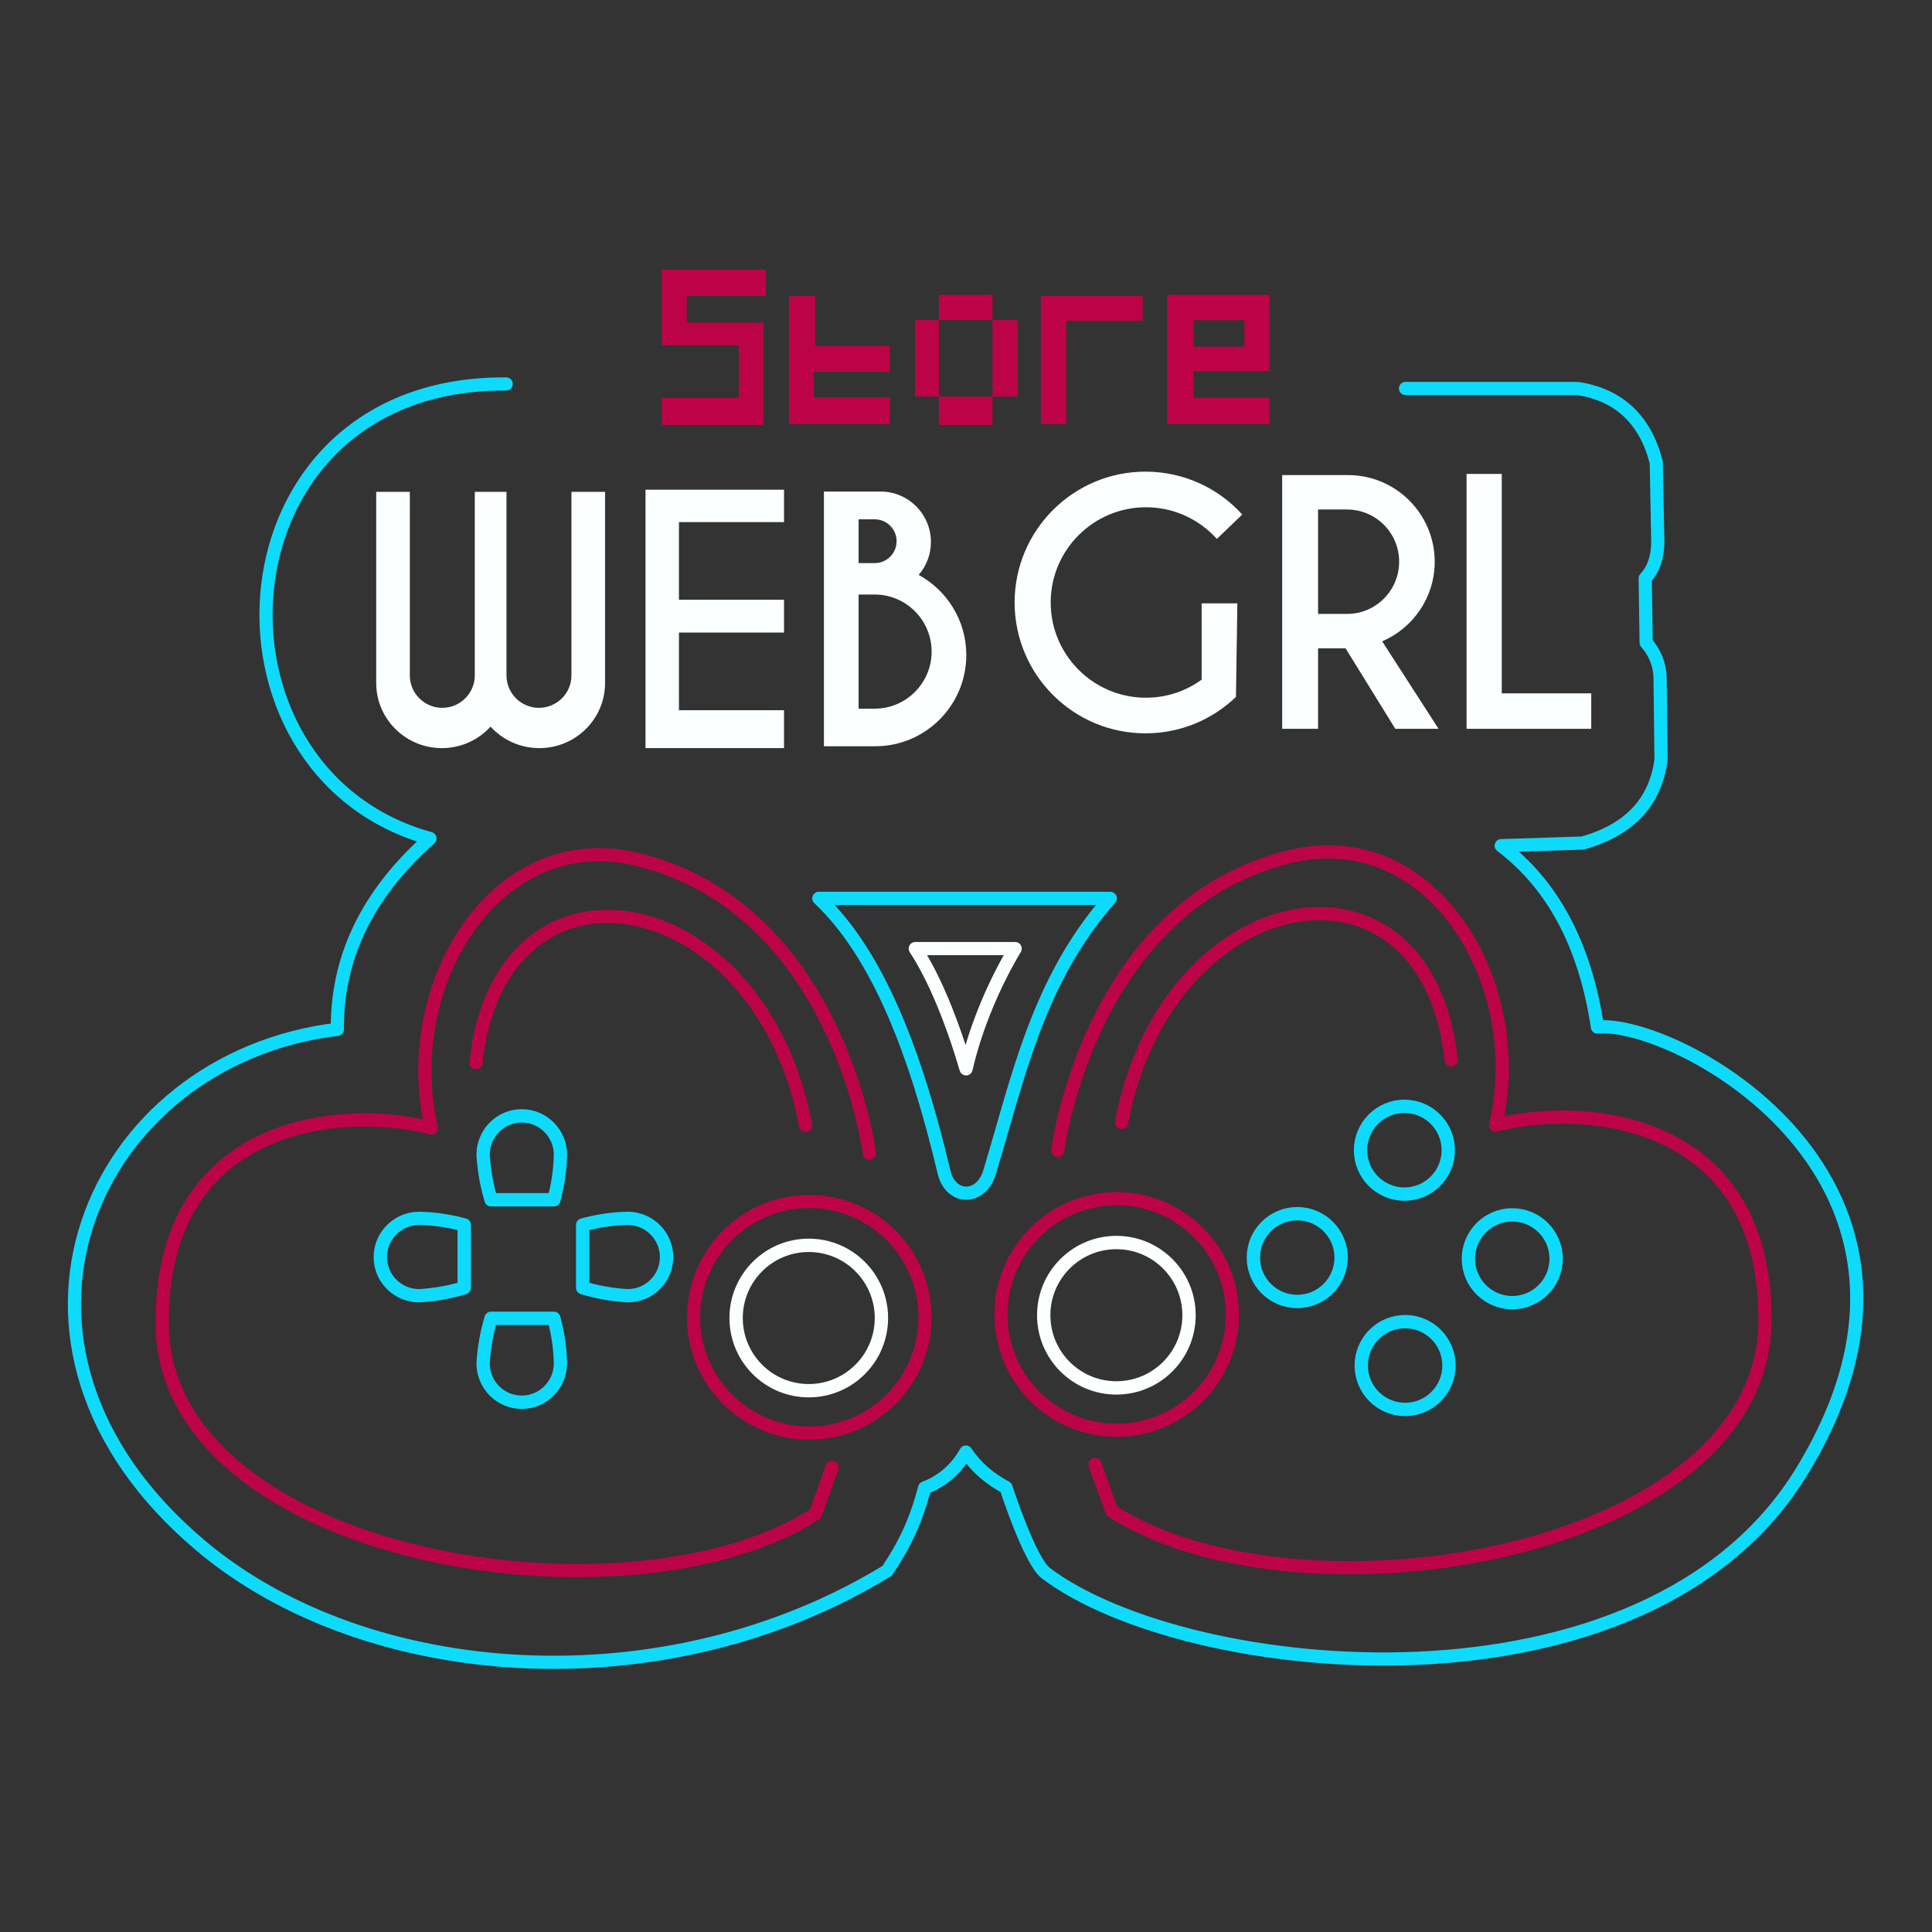 <?xml version="1.0" encoding="UTF-8" standalone="no"?>
<!DOCTYPE svg PUBLIC "-//W3C//DTD SVG 1.1//EN" "http://www.w3.org/Graphics/SVG/1.1/DTD/svg11.dtd">
<svg width="100%" height="100%" viewBox="0 0 126 126" version="1.1" xmlns="http://www.w3.org/2000/svg" xmlns:xlink="http://www.w3.org/1999/xlink" xml:space="preserve" xmlns:serif="http://www.serif.com/" style="fill-rule:evenodd;clip-rule:evenodd;stroke-linecap:round;stroke-linejoin:round;stroke-miterlimit:1.5;">
    <rect x="0" y="0" width="126" height="126" fill="#333333" stroke="none"/>
    <g transform="matrix(1,0,0,1,-1722,0)">
        <g id="Prancheta1" transform="matrix(0.123,0,0,0.21,1722,0)">
            <rect x="0" y="0" width="1024" height="600" style="fill:none;"/>
            <g transform="matrix(1.246,0,0,1.246,-130.877,22.836)">
                <g>
                    <g transform="matrix(6.493,0,0,3.832,-11115.7,52.811)">
                        <path d="M1760.31,59.473L1764.43,59.473C1764.65,58.648 1764.83,57.729 1764.86,56.548C1764.86,55.15 1763.72,54.015 1762.32,54.015C1760.92,54.015 1759.79,55.15 1759.79,56.548C1759.86,57.662 1760.05,58.617 1760.31,59.473Z" style="fill:none;stroke:rgb(14,219,252);stroke-width:0.87px;"/>
                    </g>
                    <g transform="matrix(3.97586e-16,-3.805,6.54,2.34655e-16,-86.376,7000.63)">
                        <path d="M1760.31,59.473L1764.43,59.473C1764.65,58.648 1764.83,57.729 1764.86,56.548C1764.86,55.15 1763.72,54.015 1762.32,54.015C1760.92,54.015 1759.79,55.15 1759.79,56.548C1759.86,57.662 1760.05,58.617 1760.31,59.473Z" style="fill:none;stroke:rgb(14,219,252);stroke-width:0.87px;"/>
                    </g>
                    <g transform="matrix(-3.97586e-16,-3.805,-6.54,2.34655e-16,741.952,7000.63)">
                        <path d="M1760.31,59.473L1764.43,59.473C1764.65,58.648 1764.83,57.729 1764.86,56.548C1764.86,55.15 1763.72,54.015 1762.32,54.015C1760.92,54.015 1759.79,55.15 1759.79,56.548C1759.86,57.662 1760.05,58.617 1760.31,59.473Z" style="fill:none;stroke:rgb(14,219,252);stroke-width:0.87px;"/>
                    </g>
                    <g transform="matrix(6.493,-4.65921e-16,-8.00957e-16,-3.832,-11115.7,538.159)">
                        <path d="M1760.31,59.473L1764.43,59.473C1764.65,58.648 1764.83,57.729 1764.86,56.548C1764.86,55.15 1763.72,54.015 1762.32,54.015C1760.92,54.015 1759.79,55.15 1759.79,56.548C1759.86,57.662 1760.05,58.617 1760.31,59.473Z" style="fill:none;stroke:rgb(14,219,252);stroke-width:0.87px;"/>
                    </g>
                    <g>
                        <g transform="matrix(7.467,0,0,4.375,-12801.4,21.17)">
                            <circle cx="1808.5" cy="56.5" r="2.5" style="fill:none;stroke:rgb(14,219,252);stroke-width:0.76px;"/>
                        </g>
                        <g transform="matrix(7.467,0,0,4.375,-12755.5,48.227)">
                            <circle cx="1808.5" cy="56.5" r="2.5" style="fill:none;stroke:rgb(14,219,252);stroke-width:0.76px;"/>
                        </g>
                        <g transform="matrix(7.467,0,0,4.375,-12847,47.93)">
                            <circle cx="1808.5" cy="56.5" r="2.5" style="fill:none;stroke:rgb(14,219,252);stroke-width:0.76px;"/>
                        </g>
                        <g transform="matrix(7.467,0,0,4.375,-12801.1,74.839)">
                            <circle cx="1808.5" cy="56.5" r="2.5" style="fill:none;stroke:rgb(14,219,252);stroke-width:0.76px;"/>
                        </g>
                    </g>
                    <g transform="matrix(9.461,0,0,5.544,-16371.7,-51.193)">
                        <circle cx="1777.92" cy="65.183" r="3.268" style="fill:none;stroke:rgb(252,255,255);stroke-width:0.6px;"/>
                    </g>
                    <g transform="matrix(9.461,0,0,5.544,-16240.8,-51.89)">
                        <circle cx="1777.92" cy="65.183" r="3.268" style="fill:none;stroke:rgb(252,255,255);stroke-width:0.6px;"/>
                    </g>
                    <g transform="matrix(15.071,0,0,8.831,-26345.6,-265.632)">
                        <circle cx="1777.92" cy="65.183" r="3.268" style="fill:none;stroke:rgb(189,3,71);stroke-width:0.37px;"/>
                    </g>
                    <g transform="matrix(15.071,0,0,8.831,-26214.8,-266.329)">
                        <circle cx="1777.92" cy="65.183" r="3.268" style="fill:none;stroke:rgb(189,3,71);stroke-width:0.37px;"/>
                    </g>
                    <g>
                        <g transform="matrix(8.127,0,0,4.762,-13994.7,0)">
                            <path d="M1793.65,54.903C1796.04,42.214 1809.66,39.845 1810.91,51.632" style="fill:none;stroke:rgb(189,3,71);stroke-width:0.69px;"/>
                        </g>
                        <g transform="matrix(8.127,0,0,4.762,-13994.7,0)">
                            <path d="M1792.26,72.802L1793.14,75.241C1802.99,81.563 1827.22,77.566 1827.34,65.338C1827.44,54.574 1817.82,53.849 1813.24,55.045C1814.99,47.584 1809.88,39.144 1802.41,40.997C1791.92,43.596 1790.31,56.363 1790.31,56.363" style="fill:none;stroke:rgb(189,3,71);stroke-width:0.69px;"/>
                        </g>
                    </g>
                    <g transform="matrix(-1,0,0,1,1030.15,0.709)">
                        <g transform="matrix(8.127,0,0,4.762,-13994.7,0)">
                            <path d="M1793.65,54.903C1796.04,42.214 1809.66,39.845 1810.91,51.632" style="fill:none;stroke:rgb(189,3,71);stroke-width:0.69px;"/>
                        </g>
                        <g transform="matrix(8.127,0,0,4.762,-13994.7,0)">
                            <path d="M1792.26,72.802L1793.14,75.241C1802.99,81.563 1827.22,77.566 1827.34,65.338C1827.44,54.574 1817.82,53.849 1813.24,55.045C1814.99,47.584 1809.88,39.144 1802.41,40.997C1791.92,43.596 1790.31,56.363 1790.31,56.363" style="fill:none;stroke:rgb(189,3,71);stroke-width:0.69px;"/>
                        </g>
                    </g>
                    <g transform="matrix(8.127,0,0,4.762,-13994.7,0)">
                        <path d="M1761.43,16.248C1746.02,16.134 1744.87,36.575 1757.44,40.039C1754.06,43.032 1752.56,46.384 1752.59,50.027C1739.71,51.565 1732.96,66.563 1745.45,77.062C1754.17,84.399 1769.8,85.451 1781.38,78.366C1782.32,76.953 1782.88,75.768 1783.34,74.031C1784.31,73.659 1785.01,73.012 1785.5,72.153C1786.06,72.98 1786.78,73.569 1787.6,74.006C1787.6,74.006 1788.84,77.849 1789.69,78.494C1797.08,84.071 1821.12,86.571 1829.29,73.133C1838.6,57.829 1822.52,49.467 1818.57,49.91C1817.91,45.517 1816.17,42.414 1813.53,40.415L1817.8,40.276C1820.43,39.531 1821.61,37.981 1821.9,35.935L1821.85,31.593C1821.82,30.848 1821.54,30.273 1821.12,29.788L1821.07,26.423C1821.49,25.973 1821.71,25.36 1821.73,24.577L1821.65,20.357C1821.1,18.174 1819.73,16.803 1817.51,16.485L1808.52,16.485" style="fill:none;stroke:rgb(14,219,252);stroke-width:0.69px;"/>
                    </g>
                    <g transform="matrix(8.127,0,0,4.762,-13994.7,0)">
                        <path d="M1777.8,43.171L1793.06,43.171C1789.27,47.459 1788.24,52.55 1786.74,57.51C1786.29,58.989 1784.7,58.944 1784.36,57.51C1782.89,51.331 1780.93,46.123 1777.8,43.171Z" style="fill:none;stroke:rgb(14,219,252);stroke-width:0.69px;"/>
                    </g>
                    <g transform="matrix(8.127,0,0,4.762,-13994.7,0)">
                        <path d="M1782.85,45.801L1788.08,45.801C1787.02,47.576 1786.03,49.837 1785.51,52.095C1784.78,49.615 1783.85,47.321 1782.85,45.801Z" style="fill:none;stroke:rgb(252,255,255);stroke-width:0.69px;"/>
                    </g>
                </g>
                <g transform="matrix(0.958,0,0,0.958,17.664,5.637)">
                    <g transform="matrix(7.778,0,0,4.557,-13366.8,5.74)">
                        <path d="M1753.67,21.332L1751.75,21.332L1751.75,32.248C1751.75,34.298 1753.43,35.963 1755.5,35.963C1756.6,35.963 1757.6,35.489 1758.28,34.736C1758.97,35.489 1759.96,35.963 1761.07,35.963C1763.14,35.963 1764.82,34.298 1764.82,32.248L1764.82,21.332L1762.9,21.332L1762.9,31.809C1762.9,32.832 1762.07,33.663 1761.04,33.663C1760.02,33.663 1759.19,32.832 1759.19,31.809L1759.19,21.332L1757.38,21.332L1757.38,31.809C1757.38,32.832 1756.55,33.663 1755.52,33.663C1754.5,33.663 1753.67,32.832 1753.67,31.809L1753.67,21.332Z" style="fill:rgb(252,255,255);"/>
                    </g>
                    <g transform="matrix(7.778,0,0,4.557,-13366.8,5.74)">
                        <path d="M1775.04,23.06L1775.04,21.209L1767.13,21.209L1767.13,35.963L1775.04,35.963L1775.04,33.8L1769.04,33.8L1769.04,29.366L1775.04,29.366L1775.04,27.493L1769.04,27.493L1769.04,23.06L1775.04,23.06Z" style="fill:rgb(252,255,255);"/>
                    </g>
                    <g transform="matrix(7.778,0,0,4.557,-13366.8,5.74)">
                        <path d="M1777.32,35.857L1780.25,35.857C1783.12,35.857 1785.45,33.524 1785.45,30.65C1785.45,28.676 1784.35,26.957 1782.73,26.074C1783.17,25.569 1783.43,24.913 1783.43,24.195C1783.43,22.605 1782.14,21.314 1780.55,21.314L1777.32,21.314L1777.32,35.857ZM1779.3,27.194L1779.3,33.712L1780.21,33.712C1782.01,33.712 1783.47,32.252 1783.47,30.453C1783.47,28.654 1782.01,27.194 1780.21,27.194L1779.3,27.194ZM1779.3,22.9L1779.3,25.4L1780.22,25.4C1780.91,25.4 1781.47,24.84 1781.47,24.15C1781.47,23.461 1780.91,22.9 1780.22,22.9L1779.3,22.9Z" style="fill:rgb(252,255,255);"/>
                    </g>
                    <g transform="matrix(7.778,0,0,4.557,-13366.8,5.74)">
                        <path d="M1816.03,32.837L1816.03,20.309L1814.02,20.309L1814.02,34.861L1821.14,34.861L1821.14,32.837L1816.03,32.837Z" style="fill:rgb(252,255,255);"/>
                    </g>
                    <g transform="matrix(7.778,0,0,4.557,-13366.8,5.74)">
                        <path d="M1795.74,20.179C1797.9,20.194 1799.86,21.135 1801.21,22.627L1799.76,24.019C1798.76,22.91 1797.32,22.212 1795.71,22.212C1792.71,22.212 1790.27,24.648 1790.27,27.649C1790.27,30.65 1792.71,33.086 1795.71,33.086C1796.9,33.086 1798,32.703 1798.89,32.054L1798.89,27.697L1800.93,27.697L1800.85,33.042C1799.51,34.328 1797.69,35.119 1795.68,35.119C1791.56,35.119 1788.21,31.772 1788.21,27.649C1788.21,23.526 1791.56,20.179 1795.68,20.179L1795.74,20.179Z" style="fill:rgb(252,255,255);"/>
                    </g>
                    <g transform="matrix(7.778,0,0,4.557,-13366.8,5.74)">
                        <path d="M1803.49,20.375L1807.25,20.375C1809.98,20.375 1812.2,22.591 1812.2,25.321C1812.2,27.357 1810.97,29.107 1809.2,29.866L1812.42,34.861L1809.95,34.861L1807.11,30.267L1805.54,30.267L1805.54,34.861L1803.49,34.861L1803.49,20.375ZM1805.54,28.302L1807.19,28.302C1808.84,28.302 1810.17,26.966 1810.17,25.321C1810.17,23.676 1808.84,22.34 1807.19,22.34L1805.54,22.34L1805.54,28.302Z" style="fill:rgb(252,255,255);"/>
                    </g>
                </g>
                <g transform="matrix(1,0,0,1,5.979,0)">
                    <g transform="matrix(8.127,0,0,4.762,-13994.7,0)">
                        <path d="M1774.29,11.64L1774.29,10.267L1768.84,10.267L1768.84,14.227L1772.88,14.227L1772.88,16.973L1768.84,16.973L1768.84,18.394L1774.17,18.394L1774.17,13.035L1770.15,13.035L1770.15,11.64L1774.29,11.64Z" style="fill:rgb(189,3,71);"/>
                    </g>
                    <g transform="matrix(8.127,0,0,4.762,-13994.7,0)">
                        <path d="M1776.87,14.254L1776.87,11.649L1775.5,11.649L1775.5,18.351L1780.78,18.351L1780.78,16.946L1776.8,16.946L1776.8,15.608L1780.78,15.608L1780.78,14.254L1776.87,14.254Z" style="fill:rgb(189,3,71);"/>
                    </g>
                    <g transform="matrix(8.127,0,0,4.762,-13994.7,0)">
                        <path d="M1786.16,11.584L1783.35,11.584L1783.35,12.908L1782.1,12.908L1782.1,16.907L1783.35,16.907L1783.35,18.394L1786.16,18.394L1786.16,16.907L1787.48,16.907L1787.48,12.908L1786.16,12.908L1786.16,16.907L1783.35,16.907L1783.35,12.908L1786.16,12.908L1786.16,11.584Z" style="fill:rgb(189,3,71);"/>
                    </g>
                    <g transform="matrix(8.127,0,0,4.762,-13994.7,0)">
                        <path d="M1794.02,12.943L1794.02,11.649L1788.69,11.649L1788.69,18.351L1790.02,18.351L1790.02,12.943L1794.02,12.943Z" style="fill:rgb(189,3,71);"/>
                    </g>
                    <g transform="matrix(8.127,0,0,4.762,-13994.7,0)">
                        <path d="M1800.66,15.584L1800.66,11.584L1795.31,11.584L1795.31,18.351L1800.66,18.351L1800.66,16.968L1796.69,16.968L1796.69,15.584L1800.66,15.584ZM1799.35,12.912L1796.69,12.912L1796.69,14.294L1799.35,14.294L1799.35,12.912Z" style="fill:rgb(189,3,71);"/>
                    </g>
                </g>
            </g>
        </g>
    </g>
</svg>
